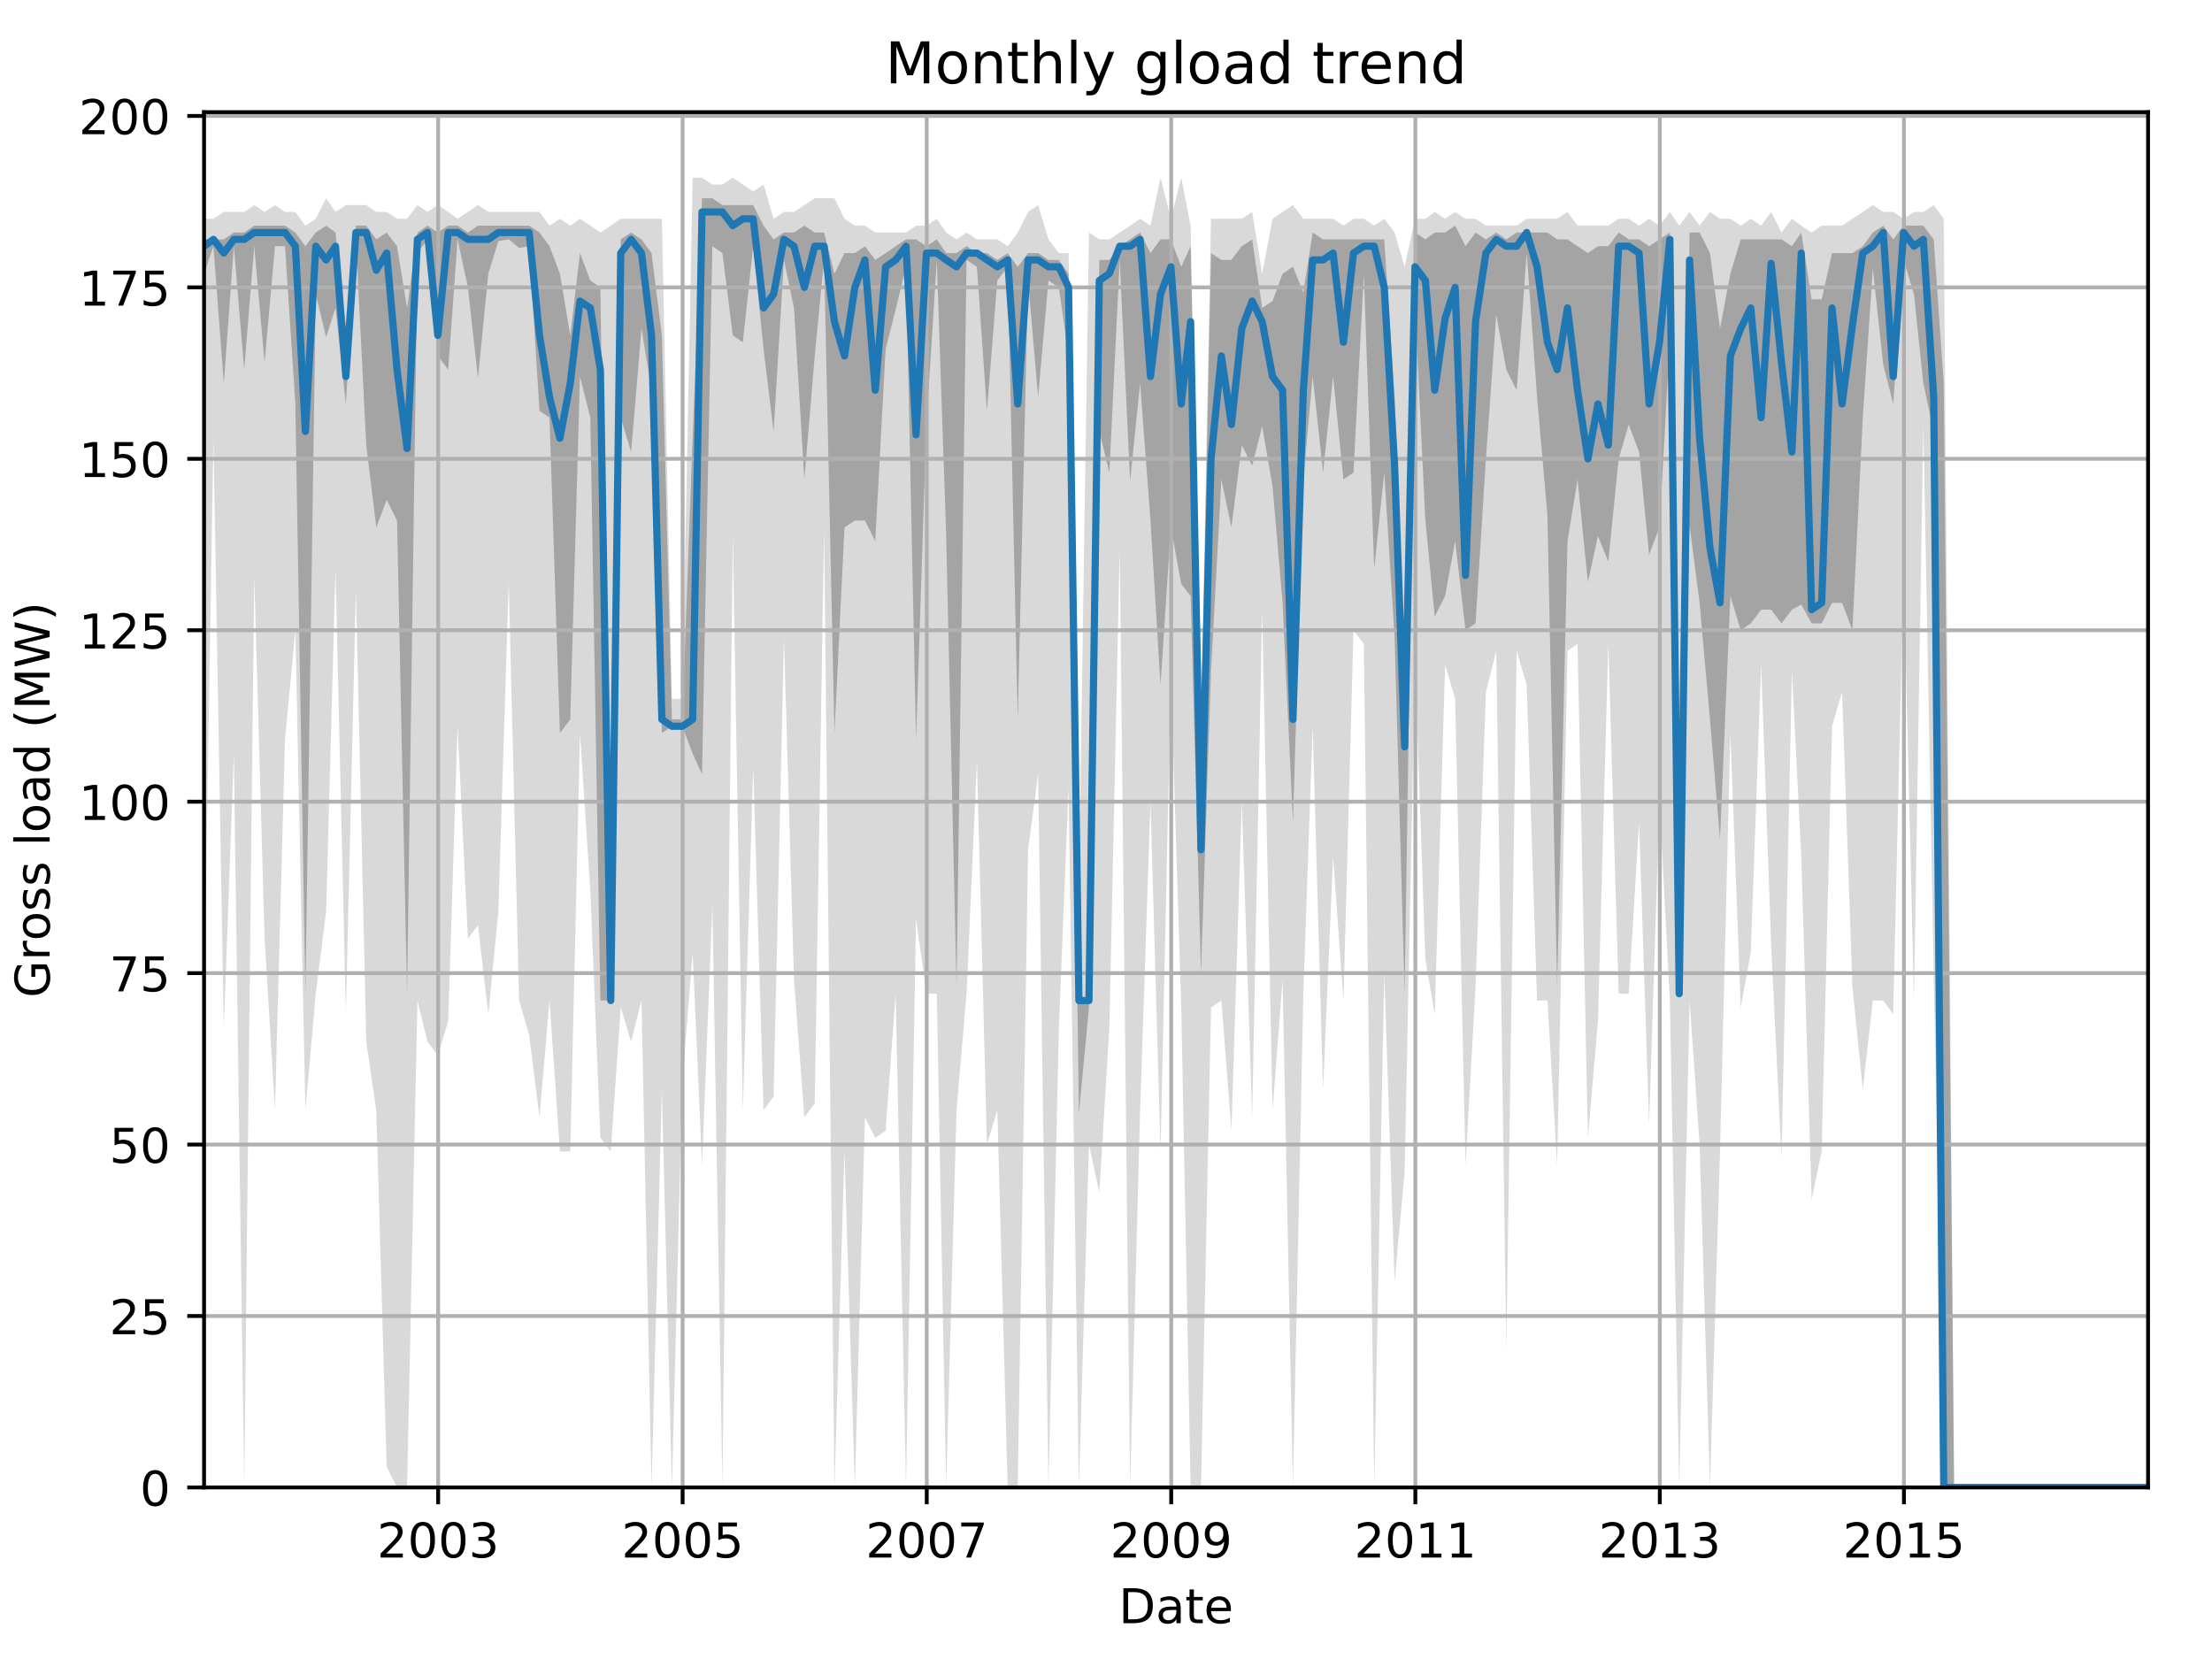 <?xml version="1.0" encoding="utf-8" standalone="no"?>
<!DOCTYPE svg PUBLIC "-//W3C//DTD SVG 1.1//EN"
  "http://www.w3.org/Graphics/SVG/1.1/DTD/svg11.dtd">
<!-- Created with matplotlib (http://matplotlib.org/) -->
<svg height="345.6pt" version="1.1" viewBox="0 0 460.8 345.6" width="460.8pt" xmlns="http://www.w3.org/2000/svg" xmlns:xlink="http://www.w3.org/1999/xlink">
 <defs>
  <style type="text/css">
*{stroke-linecap:butt;stroke-linejoin:round;}
  </style>
 </defs>
 <g id="figure_1">
  <g id="patch_1">
   <path d="M 0 345.6 
L 460.8 345.6 
L 460.8 0 
L 0 0 
z
" style="fill:none;"/>
  </g>
  <g id="axes_1">
   <g id="patch_2">
    <path d="M 42.511 309.863 
L 447.48 309.863 
L 447.48 23.365 
L 42.511 23.365 
z
" style="fill:none;"/>
   </g>
   <g id="PolyCollection_1">
    <path clip-path="url(#pea10a4829b)" d="M 42.511 45.579 
L 42.511 208.435 
L 44.462 91.293 
L 46.622 214.15 
L 48.712 157.007 
L 50.871 309.863 
L 52.961 119.865 
L 55.121 195.578 
L 57.28 231.292 
L 59.37 154.15 
L 61.53 131.293 
L 63.62 231.292 
L 65.78 207.007 
L 67.939 189.864 
L 69.89 118.436 
L 72.05 211.293 
L 74.14 122.722 
L 76.299 217.007 
L 78.389 231.292 
L 80.549 305.578 
L 82.709 309.863 
L 84.799 309.863 
L 86.958 208.435 
L 89.048 217.007 
L 91.208 219.864 
L 93.367 212.721 
L 95.318 151.293 
L 97.478 195.578 
L 99.568 192.721 
L 101.727 211.293 
L 103.817 189.864 
L 105.977 121.293 
L 108.137 208.435 
L 110.227 215.578 
L 112.386 232.721 
L 114.476 208.435 
L 116.636 239.864 
L 118.796 239.864 
L 120.816 152.721 
L 122.976 185.578 
L 125.066 237.007 
L 127.225 239.864 
L 129.315 209.864 
L 131.475 217.007 
L 133.634 208.435 
L 135.724 309.863 
L 137.884 227.007 
L 139.974 309.863 
L 142.134 225.578 
L 144.293 198.436 
L 146.244 242.721 
L 148.404 188.436 
L 150.494 309.863 
L 152.653 111.293 
L 154.743 231.292 
L 156.903 159.864 
L 159.063 231.292 
L 161.153 228.435 
L 163.312 132.722 
L 165.402 204.15 
L 167.562 232.721 
L 169.721 229.864 
L 171.672 109.865 
L 173.832 309.863 
L 175.922 239.864 
L 178.081 309.863 
L 180.171 232.721 
L 182.331 237.007 
L 184.491 235.578 
L 186.581 207.007 
L 188.74 309.863 
L 190.83 191.293 
L 192.99 207.007 
L 195.15 207.007 
L 197.1 309.863 
L 199.26 231.292 
L 201.35 207.007 
L 203.509 158.436 
L 205.599 238.435 
L 207.759 231.292 
L 209.919 309.863 
L 212.009 309.863 
L 214.168 177.007 
L 216.258 161.293 
L 218.418 309.863 
L 220.578 214.15 
L 222.598 164.15 
L 224.758 309.863 
L 226.848 238.435 
L 229.007 248.435 
L 231.097 214.15 
L 233.257 114.15 
L 235.417 309.863 
L 237.507 231.292 
L 239.666 167.007 
L 241.756 239.864 
L 243.916 141.293 
L 246.075 209.864 
L 248.026 309.863 
L 250.186 309.863 
L 252.276 209.864 
L 254.435 208.435 
L 256.525 235.578 
L 258.685 167.007 
L 260.845 232.721 
L 262.935 127.007 
L 265.094 231.292 
L 267.184 204.15 
L 269.344 309.863 
L 271.504 207.007 
L 273.454 151.293 
L 275.614 227.007 
L 277.704 178.436 
L 279.863 208.435 
L 281.953 131.293 
L 284.113 134.15 
L 286.273 309.863 
L 288.363 202.721 
L 290.522 267.007 
L 292.612 244.15 
L 294.772 138.436 
L 296.932 199.864 
L 298.882 211.293 
L 301.042 138.436 
L 303.132 145.579 
L 305.292 242.721 
L 307.382 205.578 
L 309.541 144.15 
L 311.701 135.579 
L 313.791 281.292 
L 315.95 135.579 
L 318.04 142.722 
L 320.2 208.435 
L 322.36 208.435 
L 324.38 242.721 
L 326.54 135.579 
L 328.63 134.15 
L 330.789 237.007 
L 332.879 212.721 
L 335.039 134.15 
L 337.199 207.007 
L 339.289 207.007 
L 341.448 171.293 
L 343.538 234.15 
L 345.698 167.007 
L 347.858 208.435 
L 349.808 309.863 
L 351.968 208.435 
L 354.058 238.435 
L 356.217 309.863 
L 358.307 239.864 
L 360.467 152.721 
L 362.627 209.864 
L 364.717 198.436 
L 366.876 138.436 
L 368.966 197.007 
L 371.126 241.292 
L 373.286 139.864 
L 375.236 178.436 
L 377.396 249.864 
L 379.486 239.864 
L 381.646 151.293 
L 383.736 144.15 
L 385.895 205.578 
L 388.055 227.007 
L 390.145 208.435 
L 392.304 208.435 
L 394.394 211.293 
L 396.554 118.436 
L 398.714 208.435 
L 400.664 88.436 
L 402.824 202.721 
L 404.914 309.863 
L 407.074 309.863 
L 409.164 309.863 
L 411.323 309.863 
L 413.483 309.863 
L 415.573 309.863 
L 417.733 309.863 
L 419.823 309.863 
L 421.982 309.863 
L 424.142 309.863 
L 426.162 309.863 
L 428.322 309.863 
L 430.412 309.863 
L 432.571 309.863 
L 434.661 309.863 
L 436.821 309.863 
L 438.981 309.863 
L 441.071 309.863 
L 443.23 309.863 
L 445.32 309.863 
L 447.48 309.863 
L 447.48 309.863 
L 447.48 309.863 
L 445.32 309.863 
L 443.23 309.863 
L 441.071 309.863 
L 438.981 309.863 
L 436.821 309.863 
L 434.661 309.863 
L 432.571 309.863 
L 430.412 309.863 
L 428.322 309.863 
L 426.162 309.863 
L 424.142 309.863 
L 421.982 309.863 
L 419.823 309.863 
L 417.733 309.863 
L 415.573 309.863 
L 413.483 309.863 
L 411.323 309.863 
L 409.164 309.863 
L 407.074 309.863 
L 404.914 45.579 
L 402.824 42.722 
L 400.664 44.151 
L 398.714 44.151 
L 396.554 45.579 
L 394.394 44.151 
L 392.304 44.151 
L 390.145 42.722 
L 388.055 44.151 
L 385.895 45.579 
L 383.736 47.008 
L 381.646 47.008 
L 379.486 47.008 
L 377.396 48.436 
L 375.236 47.008 
L 373.286 45.579 
L 371.126 48.436 
L 368.966 44.151 
L 366.876 47.008 
L 364.717 45.579 
L 362.627 47.008 
L 360.467 45.579 
L 358.307 45.579 
L 356.217 44.151 
L 354.058 47.008 
L 351.968 44.151 
L 349.808 47.008 
L 347.858 44.151 
L 345.698 47.008 
L 343.538 45.579 
L 341.448 47.008 
L 339.289 45.579 
L 337.199 45.579 
L 335.039 47.008 
L 332.879 47.008 
L 330.789 47.008 
L 328.63 47.008 
L 326.54 44.151 
L 324.38 45.579 
L 322.36 45.579 
L 320.2 45.579 
L 318.04 45.579 
L 315.95 47.008 
L 313.791 47.008 
L 311.701 47.008 
L 309.541 47.008 
L 307.382 45.579 
L 305.292 45.579 
L 303.132 44.151 
L 301.042 45.579 
L 298.882 44.151 
L 296.932 45.579 
L 294.772 45.579 
L 292.612 55.579 
L 290.522 48.436 
L 288.363 45.579 
L 286.273 47.008 
L 284.113 45.579 
L 281.953 45.579 
L 279.863 47.008 
L 277.704 45.579 
L 275.614 45.579 
L 273.454 45.579 
L 271.504 45.579 
L 269.344 42.722 
L 267.184 44.151 
L 265.094 45.579 
L 262.935 57.008 
L 260.845 44.151 
L 258.685 45.579 
L 256.525 45.579 
L 254.435 45.579 
L 252.276 45.579 
L 250.186 148.436 
L 248.026 47.008 
L 246.075 37.008 
L 243.916 45.579 
L 241.756 37.008 
L 239.666 47.008 
L 237.507 45.579 
L 235.417 47.008 
L 233.257 48.436 
L 231.097 49.865 
L 229.007 49.865 
L 226.848 48.436 
L 224.758 184.15 
L 222.598 52.722 
L 220.578 52.722 
L 218.418 49.865 
L 216.258 42.722 
L 214.168 44.151 
L 212.009 48.436 
L 209.919 51.293 
L 207.759 49.865 
L 205.599 49.865 
L 203.509 49.865 
L 201.35 48.436 
L 199.26 49.865 
L 197.1 48.436 
L 195.15 45.579 
L 192.99 47.008 
L 190.83 47.008 
L 188.74 48.436 
L 186.581 48.436 
L 184.491 48.436 
L 182.331 48.436 
L 180.171 47.008 
L 178.081 47.008 
L 175.922 45.579 
L 173.832 41.294 
L 171.672 41.294 
L 169.721 41.294 
L 167.562 42.722 
L 165.402 44.151 
L 163.312 44.151 
L 161.153 45.579 
L 159.063 38.436 
L 156.903 39.865 
L 154.743 38.436 
L 152.653 37.008 
L 150.494 38.436 
L 148.404 38.436 
L 146.244 37.008 
L 144.293 37.008 
L 142.134 145.579 
L 139.974 145.579 
L 137.884 45.579 
L 135.724 45.579 
L 133.634 45.579 
L 131.475 45.579 
L 129.315 45.579 
L 127.225 47.008 
L 125.066 48.436 
L 122.976 47.008 
L 120.816 45.579 
L 118.796 47.008 
L 116.636 45.579 
L 114.476 47.008 
L 112.386 44.151 
L 110.227 44.151 
L 108.137 44.151 
L 105.977 44.151 
L 103.817 44.151 
L 101.727 44.151 
L 99.568 42.722 
L 97.478 44.151 
L 95.318 45.579 
L 93.367 44.151 
L 91.208 42.722 
L 89.048 44.151 
L 86.958 42.722 
L 84.799 45.579 
L 82.709 45.579 
L 80.549 44.151 
L 78.389 44.151 
L 76.299 42.722 
L 74.14 42.722 
L 72.05 42.722 
L 69.89 44.151 
L 67.939 41.294 
L 65.78 45.579 
L 63.62 47.008 
L 61.53 44.151 
L 59.37 44.151 
L 57.28 42.722 
L 55.121 44.151 
L 52.961 42.722 
L 50.871 44.151 
L 48.712 44.151 
L 46.622 44.151 
L 44.462 45.579 
L 42.511 45.579 
z
" style="fill:#808080;fill-opacity:0.3;"/>
   </g>
   <g id="PolyCollection_2">
    <path clip-path="url(#pea10a4829b)" d="M 42.511 49.865 
L 42.511 57.008 
L 44.462 51.293 
L 46.622 79.865 
L 48.712 51.293 
L 50.871 77.008 
L 52.961 51.293 
L 55.121 75.579 
L 57.28 51.293 
L 59.37 51.293 
L 61.53 84.15 
L 63.62 207.007 
L 65.78 61.293 
L 67.939 70.222 
L 69.89 64.151 
L 72.05 84.15 
L 74.14 49.865 
L 76.299 92.722 
L 78.389 109.865 
L 80.549 104.15 
L 82.709 108.436 
L 84.799 207.007 
L 86.958 52.722 
L 89.048 49.865 
L 91.208 74.15 
L 93.367 77.008 
L 95.318 49.865 
L 97.478 59.865 
L 99.568 78.793 
L 101.727 57.008 
L 103.817 50.222 
L 105.977 49.865 
L 108.137 51.651 
L 110.227 51.293 
L 112.386 85.579 
L 114.476 87.008 
L 116.636 152.721 
L 118.796 149.864 
L 120.816 78.436 
L 122.976 87.008 
L 125.066 208.435 
L 127.225 208.435 
L 129.315 87.008 
L 131.475 94.15 
L 133.634 68.436 
L 135.724 81.293 
L 137.884 152.721 
L 139.974 151.293 
L 142.134 151.293 
L 144.293 157.007 
L 146.244 161.293 
L 148.404 51.293 
L 150.494 52.722 
L 152.653 69.865 
L 154.743 71.293 
L 156.903 51.293 
L 159.063 72.722 
L 161.153 89.865 
L 163.312 54.151 
L 165.402 64.151 
L 167.562 99.865 
L 169.721 74.15 
L 171.672 54.151 
L 173.832 152.721 
L 175.922 109.865 
L 178.081 108.436 
L 180.171 108.436 
L 182.331 112.722 
L 184.491 72.722 
L 186.581 64.508 
L 188.74 55.579 
L 190.83 154.15 
L 192.99 88.436 
L 195.15 54.151 
L 197.1 111.293 
L 199.26 205.578 
L 201.35 54.151 
L 203.509 55.579 
L 205.599 85.579 
L 207.759 58.436 
L 209.919 55.579 
L 212.009 149.864 
L 214.168 58.436 
L 216.258 82.722 
L 218.418 58.436 
L 220.578 59.865 
L 222.598 74.15 
L 224.758 232.007 
L 226.848 209.864 
L 229.007 89.865 
L 231.097 98.436 
L 233.257 54.151 
L 235.417 100.222 
L 237.507 79.865 
L 239.666 108.436 
L 241.756 142.722 
L 243.916 109.865 
L 246.075 121.65 
L 248.026 124.15 
L 250.186 202.721 
L 252.276 139.864 
L 254.435 99.865 
L 256.525 109.865 
L 258.685 92.722 
L 260.845 97.008 
L 262.935 88.793 
L 265.094 101.293 
L 267.184 125.579 
L 269.344 171.293 
L 271.504 99.865 
L 273.454 78.436 
L 275.614 98.436 
L 277.704 78.436 
L 279.863 99.865 
L 281.953 98.436 
L 284.113 57.008 
L 286.273 118.436 
L 288.363 98.436 
L 290.522 132.722 
L 292.612 207.007 
L 294.772 64.151 
L 296.932 108.436 
L 298.882 128.436 
L 301.042 124.15 
L 303.132 112.722 
L 305.292 131.293 
L 307.382 129.864 
L 309.541 95.579 
L 311.701 65.579 
L 313.791 77.008 
L 315.95 81.293 
L 318.04 52.722 
L 320.2 82.722 
L 322.36 107.365 
L 324.38 205.578 
L 326.54 112.722 
L 328.63 99.865 
L 330.789 121.293 
L 332.879 111.65 
L 335.039 117.007 
L 337.199 95.579 
L 339.289 88.436 
L 341.448 94.15 
L 343.538 115.579 
L 345.698 109.865 
L 347.858 70.936 
L 349.808 208.435 
L 351.968 109.507 
L 354.058 125.579 
L 356.217 149.864 
L 358.307 174.864 
L 360.467 124.15 
L 362.627 131.293 
L 364.717 129.864 
L 366.876 127.007 
L 368.966 127.007 
L 371.126 129.864 
L 373.286 127.007 
L 375.236 125.936 
L 377.396 129.864 
L 379.486 129.864 
L 381.646 125.579 
L 383.736 125.579 
L 385.895 131.293 
L 388.055 87.008 
L 390.145 55.936 
L 392.304 75.936 
L 394.394 84.15 
L 396.554 54.151 
L 398.714 61.293 
L 400.664 79.865 
L 402.824 89.865 
L 404.914 309.863 
L 407.074 309.863 
L 409.164 309.863 
L 411.323 309.863 
L 413.483 309.863 
L 415.573 309.863 
L 417.733 309.863 
L 419.823 309.863 
L 421.982 309.863 
L 424.142 309.863 
L 426.162 309.863 
L 428.322 309.863 
L 430.412 309.863 
L 432.571 309.863 
L 434.661 309.863 
L 436.821 309.863 
L 438.981 309.863 
L 441.071 309.863 
L 443.23 309.863 
L 445.32 309.863 
L 447.48 309.863 
L 447.48 309.863 
L 447.48 309.863 
L 445.32 309.863 
L 443.23 309.863 
L 441.071 309.863 
L 438.981 309.863 
L 436.821 309.863 
L 434.661 309.863 
L 432.571 309.863 
L 430.412 309.863 
L 428.322 309.863 
L 426.162 309.863 
L 424.142 309.863 
L 421.982 309.863 
L 419.823 309.863 
L 417.733 309.863 
L 415.573 309.863 
L 413.483 309.863 
L 411.323 309.863 
L 409.164 309.863 
L 407.074 309.863 
L 404.914 79.865 
L 402.824 49.865 
L 400.664 47.008 
L 398.714 47.008 
L 396.554 47.008 
L 394.394 49.865 
L 392.304 47.008 
L 390.145 48.436 
L 388.055 51.293 
L 385.895 52.722 
L 383.736 52.722 
L 381.646 52.722 
L 379.486 62.365 
L 377.396 62.365 
L 375.236 48.436 
L 373.286 51.293 
L 371.126 49.865 
L 368.966 49.865 
L 366.876 49.865 
L 364.717 49.865 
L 362.627 49.865 
L 360.467 57.008 
L 358.307 68.436 
L 356.217 52.722 
L 354.058 48.436 
L 351.968 48.436 
L 349.808 207.007 
L 347.858 48.436 
L 345.698 49.865 
L 343.538 51.293 
L 341.448 49.865 
L 339.289 49.865 
L 337.199 48.436 
L 335.039 51.293 
L 332.879 51.293 
L 330.789 52.722 
L 328.63 51.293 
L 326.54 49.865 
L 324.38 49.865 
L 322.36 48.436 
L 320.2 48.436 
L 318.04 48.436 
L 315.95 48.436 
L 313.791 49.865 
L 311.701 48.436 
L 309.541 49.865 
L 307.382 48.436 
L 305.292 51.293 
L 303.132 47.008 
L 301.042 48.436 
L 298.882 48.436 
L 296.932 49.865 
L 294.772 48.436 
L 292.612 139.864 
L 290.522 82.722 
L 288.363 49.865 
L 286.273 49.865 
L 284.113 49.865 
L 281.953 49.865 
L 279.863 49.865 
L 277.704 49.865 
L 275.614 49.865 
L 273.454 48.436 
L 271.504 60.936 
L 269.344 55.579 
L 267.184 57.008 
L 265.094 62.722 
L 262.935 64.151 
L 260.845 49.865 
L 258.685 51.293 
L 256.525 54.151 
L 254.435 54.151 
L 252.276 52.722 
L 250.186 152.721 
L 248.026 51.293 
L 246.075 55.579 
L 243.916 49.865 
L 241.756 49.865 
L 239.666 52.722 
L 237.507 48.436 
L 235.417 49.865 
L 233.257 51.293 
L 231.097 54.151 
L 229.007 54.151 
L 226.848 208.435 
L 224.758 208.435 
L 222.598 57.008 
L 220.578 54.151 
L 218.418 54.151 
L 216.258 52.722 
L 214.168 52.722 
L 212.009 55.579 
L 209.919 52.722 
L 207.759 54.151 
L 205.599 52.722 
L 203.509 52.722 
L 201.35 51.293 
L 199.26 52.722 
L 197.1 52.722 
L 195.15 49.865 
L 192.99 51.293 
L 190.83 49.865 
L 188.74 49.865 
L 186.581 51.293 
L 184.491 52.722 
L 182.331 54.151 
L 180.171 51.293 
L 178.081 52.722 
L 175.922 52.722 
L 173.832 57.008 
L 171.672 48.436 
L 169.721 48.436 
L 167.562 47.008 
L 165.402 48.436 
L 163.312 48.436 
L 161.153 49.865 
L 159.063 47.008 
L 156.903 42.722 
L 154.743 42.722 
L 152.653 42.722 
L 150.494 42.722 
L 148.404 41.294 
L 146.244 41.294 
L 144.293 90.936 
L 142.134 149.864 
L 139.974 149.864 
L 137.884 69.865 
L 135.724 52.722 
L 133.634 49.865 
L 131.475 48.436 
L 129.315 49.865 
L 127.225 207.007 
L 125.066 59.865 
L 122.976 58.436 
L 120.816 52.722 
L 118.796 69.865 
L 116.636 57.008 
L 114.476 51.293 
L 112.386 48.436 
L 110.227 47.008 
L 108.137 47.008 
L 105.977 47.008 
L 103.817 47.008 
L 101.727 47.008 
L 99.568 47.008 
L 97.478 48.436 
L 95.318 47.008 
L 93.367 47.008 
L 91.208 48.436 
L 89.048 47.008 
L 86.958 48.436 
L 84.799 64.151 
L 82.709 51.293 
L 80.549 48.436 
L 78.389 49.865 
L 76.299 47.008 
L 74.14 47.008 
L 72.05 68.436 
L 69.89 48.436 
L 67.939 47.008 
L 65.78 48.436 
L 63.62 51.293 
L 61.53 48.436 
L 59.37 47.008 
L 57.28 47.008 
L 55.121 47.008 
L 52.961 47.008 
L 50.871 48.436 
L 48.712 48.436 
L 46.622 49.865 
L 44.462 49.865 
L 42.511 49.865 
z
" style="fill:#808080;fill-opacity:0.6;"/>
   </g>
   <g id="matplotlib.axis_1">
    <g id="xtick_1">
     <g id="line2d_1">
      <path clip-path="url(#pea10a4829b)" d="M 91.277 309.863 
L 91.277 23.365 
" style="fill:none;stroke:#b0b0b0;stroke-linecap:square;stroke-width:0.8;"/>
     </g>
     <g id="line2d_2">
      <defs>
       <path d="M 0 0 
L 0 3.5 
" id="m61b03df610" style="stroke:#000000;stroke-width:0.8;"/>
      </defs>
      <g>
       <use style="stroke:#000000;stroke-width:0.8;" x="91.277" xlink:href="#m61b03df610" y="309.863"/>
      </g>
     </g>
     <g id="text_1">
      <!-- 2003 -->
      <defs>
       <path d="M 19.188 8.297 
L 53.609 8.297 
L 53.609 0 
L 7.328 0 
L 7.328 8.297 
Q 12.938 14.109 22.625 23.891 
Q 32.328 33.688 34.812 36.531 
Q 39.547 41.844 41.422 45.531 
Q 43.312 49.219 43.312 52.781 
Q 43.312 58.594 39.234 62.25 
Q 35.156 65.922 28.609 65.922 
Q 23.969 65.922 18.812 64.312 
Q 13.672 62.703 7.812 59.422 
L 7.812 69.391 
Q 13.766 71.781 18.938 73 
Q 24.125 74.219 28.422 74.219 
Q 39.75 74.219 46.484 68.547 
Q 53.219 62.891 53.219 53.422 
Q 53.219 48.922 51.531 44.891 
Q 49.859 40.875 45.406 35.406 
Q 44.188 33.984 37.641 27.219 
Q 31.109 20.453 19.188 8.297 
z
" id="DejaVuSans-32"/>
       <path d="M 31.781 66.406 
Q 24.172 66.406 20.328 58.906 
Q 16.5 51.422 16.5 36.375 
Q 16.5 21.391 20.328 13.891 
Q 24.172 6.391 31.781 6.391 
Q 39.453 6.391 43.281 13.891 
Q 47.125 21.391 47.125 36.375 
Q 47.125 51.422 43.281 58.906 
Q 39.453 66.406 31.781 66.406 
z
M 31.781 74.219 
Q 44.047 74.219 50.516 64.516 
Q 56.984 54.828 56.984 36.375 
Q 56.984 17.969 50.516 8.266 
Q 44.047 -1.422 31.781 -1.422 
Q 19.531 -1.422 13.062 8.266 
Q 6.594 17.969 6.594 36.375 
Q 6.594 54.828 13.062 64.516 
Q 19.531 74.219 31.781 74.219 
z
" id="DejaVuSans-30"/>
       <path d="M 40.578 39.312 
Q 47.656 37.797 51.625 33 
Q 55.609 28.219 55.609 21.188 
Q 55.609 10.406 48.188 4.484 
Q 40.766 -1.422 27.094 -1.422 
Q 22.516 -1.422 17.656 -0.516 
Q 12.797 0.391 7.625 2.203 
L 7.625 11.719 
Q 11.719 9.328 16.594 8.109 
Q 21.484 6.891 26.812 6.891 
Q 36.078 6.891 40.938 10.547 
Q 45.797 14.203 45.797 21.188 
Q 45.797 27.641 41.281 31.266 
Q 36.766 34.906 28.719 34.906 
L 20.219 34.906 
L 20.219 43.016 
L 29.109 43.016 
Q 36.375 43.016 40.234 45.922 
Q 44.094 48.828 44.094 54.297 
Q 44.094 59.906 40.109 62.906 
Q 36.141 65.922 28.719 65.922 
Q 24.656 65.922 20.016 65.031 
Q 15.375 64.156 9.812 62.312 
L 9.812 71.094 
Q 15.438 72.656 20.344 73.438 
Q 25.25 74.219 29.594 74.219 
Q 40.828 74.219 47.359 69.109 
Q 53.906 64.016 53.906 55.328 
Q 53.906 49.266 50.438 45.094 
Q 46.969 40.922 40.578 39.312 
z
" id="DejaVuSans-33"/>
      </defs>
      <g transform="translate(78.552 324.462)scale(0.1 -0.1)">
       <use xlink:href="#DejaVuSans-32"/>
       <use x="63.623" xlink:href="#DejaVuSans-30"/>
       <use x="127.246" xlink:href="#DejaVuSans-30"/>
       <use x="190.869" xlink:href="#DejaVuSans-33"/>
      </g>
     </g>
    </g>
    <g id="xtick_2">
     <g id="line2d_3">
      <path clip-path="url(#pea10a4829b)" d="M 142.203 309.863 
L 142.203 23.365 
" style="fill:none;stroke:#b0b0b0;stroke-linecap:square;stroke-width:0.8;"/>
     </g>
     <g id="line2d_4">
      <g>
       <use style="stroke:#000000;stroke-width:0.8;" x="142.203" xlink:href="#m61b03df610" y="309.863"/>
      </g>
     </g>
     <g id="text_2">
      <!-- 2005 -->
      <defs>
       <path d="M 10.797 72.906 
L 49.516 72.906 
L 49.516 64.594 
L 19.828 64.594 
L 19.828 46.734 
Q 21.969 47.469 24.109 47.828 
Q 26.266 48.188 28.422 48.188 
Q 40.625 48.188 47.75 41.5 
Q 54.891 34.812 54.891 23.391 
Q 54.891 11.625 47.562 5.094 
Q 40.234 -1.422 26.906 -1.422 
Q 22.312 -1.422 17.547 -0.641 
Q 12.797 0.141 7.719 1.703 
L 7.719 11.625 
Q 12.109 9.234 16.797 8.062 
Q 21.484 6.891 26.703 6.891 
Q 35.156 6.891 40.078 11.328 
Q 45.016 15.766 45.016 23.391 
Q 45.016 31 40.078 35.438 
Q 35.156 39.891 26.703 39.891 
Q 22.75 39.891 18.812 39.016 
Q 14.891 38.141 10.797 36.281 
z
" id="DejaVuSans-35"/>
      </defs>
      <g transform="translate(129.478 324.462)scale(0.1 -0.1)">
       <use xlink:href="#DejaVuSans-32"/>
       <use x="63.623" xlink:href="#DejaVuSans-30"/>
       <use x="127.246" xlink:href="#DejaVuSans-30"/>
       <use x="190.869" xlink:href="#DejaVuSans-35"/>
      </g>
     </g>
    </g>
    <g id="xtick_3">
     <g id="line2d_5">
      <path clip-path="url(#pea10a4829b)" d="M 193.06 309.863 
L 193.06 23.365 
" style="fill:none;stroke:#b0b0b0;stroke-linecap:square;stroke-width:0.8;"/>
     </g>
     <g id="line2d_6">
      <g>
       <use style="stroke:#000000;stroke-width:0.8;" x="193.06" xlink:href="#m61b03df610" y="309.863"/>
      </g>
     </g>
     <g id="text_3">
      <!-- 2007 -->
      <defs>
       <path d="M 8.203 72.906 
L 55.078 72.906 
L 55.078 68.703 
L 28.609 0 
L 18.312 0 
L 43.219 64.594 
L 8.203 64.594 
z
" id="DejaVuSans-37"/>
      </defs>
      <g transform="translate(180.335 324.462)scale(0.1 -0.1)">
       <use xlink:href="#DejaVuSans-32"/>
       <use x="63.623" xlink:href="#DejaVuSans-30"/>
       <use x="127.246" xlink:href="#DejaVuSans-30"/>
       <use x="190.869" xlink:href="#DejaVuSans-37"/>
      </g>
     </g>
    </g>
    <g id="xtick_4">
     <g id="line2d_7">
      <path clip-path="url(#pea10a4829b)" d="M 243.985 309.863 
L 243.985 23.365 
" style="fill:none;stroke:#b0b0b0;stroke-linecap:square;stroke-width:0.8;"/>
     </g>
     <g id="line2d_8">
      <g>
       <use style="stroke:#000000;stroke-width:0.8;" x="243.985" xlink:href="#m61b03df610" y="309.863"/>
      </g>
     </g>
     <g id="text_4">
      <!-- 2009 -->
      <defs>
       <path d="M 10.984 1.516 
L 10.984 10.5 
Q 14.703 8.734 18.5 7.812 
Q 22.312 6.891 25.984 6.891 
Q 35.75 6.891 40.891 13.453 
Q 46.047 20.016 46.781 33.406 
Q 43.953 29.203 39.594 26.953 
Q 35.25 24.703 29.984 24.703 
Q 19.047 24.703 12.672 31.312 
Q 6.297 37.938 6.297 49.422 
Q 6.297 60.641 12.938 67.422 
Q 19.578 74.219 30.609 74.219 
Q 43.266 74.219 49.922 64.516 
Q 56.594 54.828 56.594 36.375 
Q 56.594 19.141 48.406 8.859 
Q 40.234 -1.422 26.422 -1.422 
Q 22.703 -1.422 18.891 -0.688 
Q 15.094 0.047 10.984 1.516 
z
M 30.609 32.422 
Q 37.25 32.422 41.125 36.953 
Q 45.016 41.5 45.016 49.422 
Q 45.016 57.281 41.125 61.844 
Q 37.25 66.406 30.609 66.406 
Q 23.969 66.406 20.094 61.844 
Q 16.219 57.281 16.219 49.422 
Q 16.219 41.5 20.094 36.953 
Q 23.969 32.422 30.609 32.422 
z
" id="DejaVuSans-39"/>
      </defs>
      <g transform="translate(231.26 324.462)scale(0.1 -0.1)">
       <use xlink:href="#DejaVuSans-32"/>
       <use x="63.623" xlink:href="#DejaVuSans-30"/>
       <use x="127.246" xlink:href="#DejaVuSans-30"/>
       <use x="190.869" xlink:href="#DejaVuSans-39"/>
      </g>
     </g>
    </g>
    <g id="xtick_5">
     <g id="line2d_9">
      <path clip-path="url(#pea10a4829b)" d="M 294.842 309.863 
L 294.842 23.365 
" style="fill:none;stroke:#b0b0b0;stroke-linecap:square;stroke-width:0.8;"/>
     </g>
     <g id="line2d_10">
      <g>
       <use style="stroke:#000000;stroke-width:0.8;" x="294.842" xlink:href="#m61b03df610" y="309.863"/>
      </g>
     </g>
     <g id="text_5">
      <!-- 2011 -->
      <defs>
       <path d="M 12.406 8.297 
L 28.516 8.297 
L 28.516 63.922 
L 10.984 60.406 
L 10.984 69.391 
L 28.422 72.906 
L 38.281 72.906 
L 38.281 8.297 
L 54.391 8.297 
L 54.391 0 
L 12.406 0 
z
" id="DejaVuSans-31"/>
      </defs>
      <g transform="translate(282.117 324.462)scale(0.1 -0.1)">
       <use xlink:href="#DejaVuSans-32"/>
       <use x="63.623" xlink:href="#DejaVuSans-30"/>
       <use x="127.246" xlink:href="#DejaVuSans-31"/>
       <use x="190.869" xlink:href="#DejaVuSans-31"/>
      </g>
     </g>
    </g>
    <g id="xtick_6">
     <g id="line2d_11">
      <path clip-path="url(#pea10a4829b)" d="M 345.768 309.863 
L 345.768 23.365 
" style="fill:none;stroke:#b0b0b0;stroke-linecap:square;stroke-width:0.8;"/>
     </g>
     <g id="line2d_12">
      <g>
       <use style="stroke:#000000;stroke-width:0.8;" x="345.768" xlink:href="#m61b03df610" y="309.863"/>
      </g>
     </g>
     <g id="text_6">
      <!-- 2013 -->
      <g transform="translate(333.043 324.462)scale(0.1 -0.1)">
       <use xlink:href="#DejaVuSans-32"/>
       <use x="63.623" xlink:href="#DejaVuSans-30"/>
       <use x="127.246" xlink:href="#DejaVuSans-31"/>
       <use x="190.869" xlink:href="#DejaVuSans-33"/>
      </g>
     </g>
    </g>
    <g id="xtick_7">
     <g id="line2d_13">
      <path clip-path="url(#pea10a4829b)" d="M 396.624 309.863 
L 396.624 23.365 
" style="fill:none;stroke:#b0b0b0;stroke-linecap:square;stroke-width:0.8;"/>
     </g>
     <g id="line2d_14">
      <g>
       <use style="stroke:#000000;stroke-width:0.8;" x="396.624" xlink:href="#m61b03df610" y="309.863"/>
      </g>
     </g>
     <g id="text_7">
      <!-- 2015 -->
      <g transform="translate(383.899 324.462)scale(0.1 -0.1)">
       <use xlink:href="#DejaVuSans-32"/>
       <use x="63.623" xlink:href="#DejaVuSans-30"/>
       <use x="127.246" xlink:href="#DejaVuSans-31"/>
       <use x="190.869" xlink:href="#DejaVuSans-35"/>
      </g>
     </g>
    </g>
    <g id="text_8">
     <!-- Date -->
     <defs>
      <path d="M 19.672 64.797 
L 19.672 8.109 
L 31.594 8.109 
Q 46.688 8.109 53.688 14.938 
Q 60.688 21.781 60.688 36.531 
Q 60.688 51.172 53.688 57.984 
Q 46.688 64.797 31.594 64.797 
z
M 9.812 72.906 
L 30.078 72.906 
Q 51.266 72.906 61.172 64.094 
Q 71.094 55.281 71.094 36.531 
Q 71.094 17.672 61.125 8.828 
Q 51.172 0 30.078 0 
L 9.812 0 
z
" id="DejaVuSans-44"/>
      <path d="M 34.281 27.484 
Q 23.391 27.484 19.188 25 
Q 14.984 22.516 14.984 16.5 
Q 14.984 11.719 18.141 8.906 
Q 21.297 6.109 26.703 6.109 
Q 34.188 6.109 38.703 11.406 
Q 43.219 16.703 43.219 25.484 
L 43.219 27.484 
z
M 52.203 31.203 
L 52.203 0 
L 43.219 0 
L 43.219 8.297 
Q 40.141 3.328 35.547 0.953 
Q 30.953 -1.422 24.312 -1.422 
Q 15.922 -1.422 10.953 3.297 
Q 6 8.016 6 15.922 
Q 6 25.141 12.172 29.828 
Q 18.359 34.516 30.609 34.516 
L 43.219 34.516 
L 43.219 35.406 
Q 43.219 41.609 39.141 45 
Q 35.062 48.391 27.688 48.391 
Q 23 48.391 18.547 47.266 
Q 14.109 46.141 10.016 43.891 
L 10.016 52.203 
Q 14.938 54.109 19.578 55.047 
Q 24.219 56 28.609 56 
Q 40.484 56 46.344 49.844 
Q 52.203 43.703 52.203 31.203 
z
" id="DejaVuSans-61"/>
      <path d="M 18.312 70.219 
L 18.312 54.688 
L 36.812 54.688 
L 36.812 47.703 
L 18.312 47.703 
L 18.312 18.016 
Q 18.312 11.328 20.141 9.422 
Q 21.969 7.516 27.594 7.516 
L 36.812 7.516 
L 36.812 0 
L 27.594 0 
Q 17.188 0 13.234 3.875 
Q 9.281 7.766 9.281 18.016 
L 9.281 47.703 
L 2.688 47.703 
L 2.688 54.688 
L 9.281 54.688 
L 9.281 70.219 
z
" id="DejaVuSans-74"/>
      <path d="M 56.203 29.594 
L 56.203 25.203 
L 14.891 25.203 
Q 15.484 15.922 20.484 11.062 
Q 25.484 6.203 34.422 6.203 
Q 39.594 6.203 44.453 7.469 
Q 49.312 8.734 54.109 11.281 
L 54.109 2.781 
Q 49.266 0.734 44.188 -0.344 
Q 39.109 -1.422 33.891 -1.422 
Q 20.797 -1.422 13.156 6.188 
Q 5.516 13.812 5.516 26.812 
Q 5.516 40.234 12.766 48.109 
Q 20.016 56 32.328 56 
Q 43.359 56 49.781 48.891 
Q 56.203 41.797 56.203 29.594 
z
M 47.219 32.234 
Q 47.125 39.594 43.094 43.984 
Q 39.062 48.391 32.422 48.391 
Q 24.906 48.391 20.391 44.141 
Q 15.875 39.891 15.188 32.172 
z
" id="DejaVuSans-65"/>
     </defs>
     <g transform="translate(233.045 338.14)scale(0.1 -0.1)">
      <use xlink:href="#DejaVuSans-44"/>
      <use x="77.002" xlink:href="#DejaVuSans-61"/>
      <use x="138.281" xlink:href="#DejaVuSans-74"/>
      <use x="177.49" xlink:href="#DejaVuSans-65"/>
     </g>
    </g>
   </g>
   <g id="matplotlib.axis_2">
    <g id="ytick_1">
     <g id="line2d_15">
      <path clip-path="url(#pea10a4829b)" d="M 42.511 309.863 
L 447.48 309.863 
" style="fill:none;stroke:#b0b0b0;stroke-linecap:square;stroke-width:0.8;"/>
     </g>
     <g id="line2d_16">
      <defs>
       <path d="M 0 0 
L -3.5 0 
" id="m7e601b6b70" style="stroke:#000000;stroke-width:0.8;"/>
      </defs>
      <g>
       <use style="stroke:#000000;stroke-width:0.8;" x="42.511" xlink:href="#m7e601b6b70" y="309.863"/>
      </g>
     </g>
     <g id="text_9">
      <!-- 0 -->
      <g transform="translate(29.149 313.663)scale(0.1 -0.1)">
       <use xlink:href="#DejaVuSans-30"/>
      </g>
     </g>
    </g>
    <g id="ytick_2">
     <g id="line2d_17">
      <path clip-path="url(#pea10a4829b)" d="M 42.511 274.149 
L 447.48 274.149 
" style="fill:none;stroke:#b0b0b0;stroke-linecap:square;stroke-width:0.8;"/>
     </g>
     <g id="line2d_18">
      <g>
       <use style="stroke:#000000;stroke-width:0.8;" x="42.511" xlink:href="#m7e601b6b70" y="274.149"/>
      </g>
     </g>
     <g id="text_10">
      <!-- 25 -->
      <g transform="translate(22.786 277.949)scale(0.1 -0.1)">
       <use xlink:href="#DejaVuSans-32"/>
       <use x="63.623" xlink:href="#DejaVuSans-35"/>
      </g>
     </g>
    </g>
    <g id="ytick_3">
     <g id="line2d_19">
      <path clip-path="url(#pea10a4829b)" d="M 42.511 238.435 
L 447.48 238.435 
" style="fill:none;stroke:#b0b0b0;stroke-linecap:square;stroke-width:0.8;"/>
     </g>
     <g id="line2d_20">
      <g>
       <use style="stroke:#000000;stroke-width:0.8;" x="42.511" xlink:href="#m7e601b6b70" y="238.435"/>
      </g>
     </g>
     <g id="text_11">
      <!-- 50 -->
      <g transform="translate(22.786 242.235)scale(0.1 -0.1)">
       <use xlink:href="#DejaVuSans-35"/>
       <use x="63.623" xlink:href="#DejaVuSans-30"/>
      </g>
     </g>
    </g>
    <g id="ytick_4">
     <g id="line2d_21">
      <path clip-path="url(#pea10a4829b)" d="M 42.511 202.721 
L 447.48 202.721 
" style="fill:none;stroke:#b0b0b0;stroke-linecap:square;stroke-width:0.8;"/>
     </g>
     <g id="line2d_22">
      <g>
       <use style="stroke:#000000;stroke-width:0.8;" x="42.511" xlink:href="#m7e601b6b70" y="202.721"/>
      </g>
     </g>
     <g id="text_12">
      <!-- 75 -->
      <g transform="translate(22.786 206.52)scale(0.1 -0.1)">
       <use xlink:href="#DejaVuSans-37"/>
       <use x="63.623" xlink:href="#DejaVuSans-35"/>
      </g>
     </g>
    </g>
    <g id="ytick_5">
     <g id="line2d_23">
      <path clip-path="url(#pea10a4829b)" d="M 42.511 167.007 
L 447.48 167.007 
" style="fill:none;stroke:#b0b0b0;stroke-linecap:square;stroke-width:0.8;"/>
     </g>
     <g id="line2d_24">
      <g>
       <use style="stroke:#000000;stroke-width:0.8;" x="42.511" xlink:href="#m7e601b6b70" y="167.007"/>
      </g>
     </g>
     <g id="text_13">
      <!-- 100 -->
      <g transform="translate(16.424 170.806)scale(0.1 -0.1)">
       <use xlink:href="#DejaVuSans-31"/>
       <use x="63.623" xlink:href="#DejaVuSans-30"/>
       <use x="127.246" xlink:href="#DejaVuSans-30"/>
      </g>
     </g>
    </g>
    <g id="ytick_6">
     <g id="line2d_25">
      <path clip-path="url(#pea10a4829b)" d="M 42.511 131.293 
L 447.48 131.293 
" style="fill:none;stroke:#b0b0b0;stroke-linecap:square;stroke-width:0.8;"/>
     </g>
     <g id="line2d_26">
      <g>
       <use style="stroke:#000000;stroke-width:0.8;" x="42.511" xlink:href="#m7e601b6b70" y="131.293"/>
      </g>
     </g>
     <g id="text_14">
      <!-- 125 -->
      <g transform="translate(16.424 135.092)scale(0.1 -0.1)">
       <use xlink:href="#DejaVuSans-31"/>
       <use x="63.623" xlink:href="#DejaVuSans-32"/>
       <use x="127.246" xlink:href="#DejaVuSans-35"/>
      </g>
     </g>
    </g>
    <g id="ytick_7">
     <g id="line2d_27">
      <path clip-path="url(#pea10a4829b)" d="M 42.511 95.579 
L 447.48 95.579 
" style="fill:none;stroke:#b0b0b0;stroke-linecap:square;stroke-width:0.8;"/>
     </g>
     <g id="line2d_28">
      <g>
       <use style="stroke:#000000;stroke-width:0.8;" x="42.511" xlink:href="#m7e601b6b70" y="95.579"/>
      </g>
     </g>
     <g id="text_15">
      <!-- 150 -->
      <g transform="translate(16.424 99.378)scale(0.1 -0.1)">
       <use xlink:href="#DejaVuSans-31"/>
       <use x="63.623" xlink:href="#DejaVuSans-35"/>
       <use x="127.246" xlink:href="#DejaVuSans-30"/>
      </g>
     </g>
    </g>
    <g id="ytick_8">
     <g id="line2d_29">
      <path clip-path="url(#pea10a4829b)" d="M 42.511 59.865 
L 447.48 59.865 
" style="fill:none;stroke:#b0b0b0;stroke-linecap:square;stroke-width:0.8;"/>
     </g>
     <g id="line2d_30">
      <g>
       <use style="stroke:#000000;stroke-width:0.8;" x="42.511" xlink:href="#m7e601b6b70" y="59.865"/>
      </g>
     </g>
     <g id="text_16">
      <!-- 175 -->
      <g transform="translate(16.424 63.664)scale(0.1 -0.1)">
       <use xlink:href="#DejaVuSans-31"/>
       <use x="63.623" xlink:href="#DejaVuSans-37"/>
       <use x="127.246" xlink:href="#DejaVuSans-35"/>
      </g>
     </g>
    </g>
    <g id="ytick_9">
     <g id="line2d_31">
      <path clip-path="url(#pea10a4829b)" d="M 42.511 24.151 
L 447.48 24.151 
" style="fill:none;stroke:#b0b0b0;stroke-linecap:square;stroke-width:0.8;"/>
     </g>
     <g id="line2d_32">
      <g>
       <use style="stroke:#000000;stroke-width:0.8;" x="42.511" xlink:href="#m7e601b6b70" y="24.151"/>
      </g>
     </g>
     <g id="text_17">
      <!-- 200 -->
      <g transform="translate(16.424 27.95)scale(0.1 -0.1)">
       <use xlink:href="#DejaVuSans-32"/>
       <use x="63.623" xlink:href="#DejaVuSans-30"/>
       <use x="127.246" xlink:href="#DejaVuSans-30"/>
      </g>
     </g>
    </g>
    <g id="text_18">
     <!-- Gross load (MW) -->
     <defs>
      <path d="M 59.516 10.406 
L 59.516 29.984 
L 43.406 29.984 
L 43.406 38.094 
L 69.281 38.094 
L 69.281 6.781 
Q 63.578 2.734 56.688 0.656 
Q 49.812 -1.422 42 -1.422 
Q 24.906 -1.422 15.25 8.562 
Q 5.609 18.562 5.609 36.375 
Q 5.609 54.25 15.25 64.234 
Q 24.906 74.219 42 74.219 
Q 49.125 74.219 55.547 72.453 
Q 61.969 70.703 67.391 67.281 
L 67.391 56.781 
Q 61.922 61.422 55.766 63.766 
Q 49.609 66.109 42.828 66.109 
Q 29.438 66.109 22.719 58.641 
Q 16.016 51.172 16.016 36.375 
Q 16.016 21.625 22.719 14.156 
Q 29.438 6.688 42.828 6.688 
Q 48.047 6.688 52.141 7.594 
Q 56.25 8.5 59.516 10.406 
z
" id="DejaVuSans-47"/>
      <path d="M 41.109 46.297 
Q 39.594 47.172 37.812 47.578 
Q 36.031 48 33.891 48 
Q 26.266 48 22.188 43.047 
Q 18.109 38.094 18.109 28.812 
L 18.109 0 
L 9.078 0 
L 9.078 54.688 
L 18.109 54.688 
L 18.109 46.188 
Q 20.953 51.172 25.484 53.578 
Q 30.031 56 36.531 56 
Q 37.453 56 38.578 55.875 
Q 39.703 55.766 41.062 55.516 
z
" id="DejaVuSans-72"/>
      <path d="M 30.609 48.391 
Q 23.391 48.391 19.188 42.75 
Q 14.984 37.109 14.984 27.297 
Q 14.984 17.484 19.156 11.844 
Q 23.344 6.203 30.609 6.203 
Q 37.797 6.203 41.984 11.859 
Q 46.188 17.531 46.188 27.297 
Q 46.188 37.016 41.984 42.703 
Q 37.797 48.391 30.609 48.391 
z
M 30.609 56 
Q 42.328 56 49.016 48.375 
Q 55.719 40.766 55.719 27.297 
Q 55.719 13.875 49.016 6.219 
Q 42.328 -1.422 30.609 -1.422 
Q 18.844 -1.422 12.172 6.219 
Q 5.516 13.875 5.516 27.297 
Q 5.516 40.766 12.172 48.375 
Q 18.844 56 30.609 56 
z
" id="DejaVuSans-6f"/>
      <path d="M 44.281 53.078 
L 44.281 44.578 
Q 40.484 46.531 36.375 47.5 
Q 32.281 48.484 27.875 48.484 
Q 21.188 48.484 17.844 46.438 
Q 14.5 44.391 14.5 40.281 
Q 14.5 37.156 16.891 35.375 
Q 19.281 33.594 26.516 31.984 
L 29.594 31.297 
Q 39.156 29.25 43.188 25.516 
Q 47.219 21.781 47.219 15.094 
Q 47.219 7.469 41.188 3.016 
Q 35.156 -1.422 24.609 -1.422 
Q 20.219 -1.422 15.453 -0.562 
Q 10.688 0.297 5.422 2 
L 5.422 11.281 
Q 10.406 8.688 15.234 7.391 
Q 20.062 6.109 24.812 6.109 
Q 31.156 6.109 34.562 8.281 
Q 37.984 10.453 37.984 14.406 
Q 37.984 18.062 35.516 20.016 
Q 33.062 21.969 24.703 23.781 
L 21.578 24.516 
Q 13.234 26.266 9.516 29.906 
Q 5.812 33.547 5.812 39.891 
Q 5.812 47.609 11.281 51.797 
Q 16.75 56 26.812 56 
Q 31.781 56 36.172 55.266 
Q 40.578 54.547 44.281 53.078 
z
" id="DejaVuSans-73"/>
      <path id="DejaVuSans-20"/>
      <path d="M 9.422 75.984 
L 18.406 75.984 
L 18.406 0 
L 9.422 0 
z
" id="DejaVuSans-6c"/>
      <path d="M 45.406 46.391 
L 45.406 75.984 
L 54.391 75.984 
L 54.391 0 
L 45.406 0 
L 45.406 8.203 
Q 42.578 3.328 38.25 0.953 
Q 33.938 -1.422 27.875 -1.422 
Q 17.969 -1.422 11.734 6.484 
Q 5.516 14.406 5.516 27.297 
Q 5.516 40.188 11.734 48.094 
Q 17.969 56 27.875 56 
Q 33.938 56 38.25 53.625 
Q 42.578 51.266 45.406 46.391 
z
M 14.797 27.297 
Q 14.797 17.391 18.875 11.75 
Q 22.953 6.109 30.078 6.109 
Q 37.203 6.109 41.297 11.75 
Q 45.406 17.391 45.406 27.297 
Q 45.406 37.203 41.297 42.844 
Q 37.203 48.484 30.078 48.484 
Q 22.953 48.484 18.875 42.844 
Q 14.797 37.203 14.797 27.297 
z
" id="DejaVuSans-64"/>
      <path d="M 31 75.875 
Q 24.469 64.656 21.281 53.656 
Q 18.109 42.672 18.109 31.391 
Q 18.109 20.125 21.312 9.062 
Q 24.516 -2 31 -13.188 
L 23.188 -13.188 
Q 15.875 -1.703 12.234 9.375 
Q 8.594 20.453 8.594 31.391 
Q 8.594 42.281 12.203 53.312 
Q 15.828 64.359 23.188 75.875 
z
" id="DejaVuSans-28"/>
      <path d="M 9.812 72.906 
L 24.516 72.906 
L 43.109 23.297 
L 61.812 72.906 
L 76.516 72.906 
L 76.516 0 
L 66.891 0 
L 66.891 64.016 
L 48.094 14.016 
L 38.188 14.016 
L 19.391 64.016 
L 19.391 0 
L 9.812 0 
z
" id="DejaVuSans-4d"/>
      <path d="M 3.328 72.906 
L 13.281 72.906 
L 28.609 11.281 
L 43.891 72.906 
L 54.984 72.906 
L 70.312 11.281 
L 85.594 72.906 
L 95.609 72.906 
L 77.297 0 
L 64.891 0 
L 49.516 63.281 
L 33.984 0 
L 21.578 0 
z
" id="DejaVuSans-57"/>
      <path d="M 8.016 75.875 
L 15.828 75.875 
Q 23.141 64.359 26.781 53.312 
Q 30.422 42.281 30.422 31.391 
Q 30.422 20.453 26.781 9.375 
Q 23.141 -1.703 15.828 -13.188 
L 8.016 -13.188 
Q 14.5 -2 17.703 9.062 
Q 20.906 20.125 20.906 31.391 
Q 20.906 42.672 17.703 53.656 
Q 14.5 64.656 8.016 75.875 
z
" id="DejaVuSans-29"/>
     </defs>
     <g transform="translate(10.344 207.835)rotate(-90)scale(0.1 -0.1)">
      <use xlink:href="#DejaVuSans-47"/>
      <use x="77.49" xlink:href="#DejaVuSans-72"/>
      <use x="118.572" xlink:href="#DejaVuSans-6f"/>
      <use x="179.754" xlink:href="#DejaVuSans-73"/>
      <use x="231.854" xlink:href="#DejaVuSans-73"/>
      <use x="283.953" xlink:href="#DejaVuSans-20"/>
      <use x="315.74" xlink:href="#DejaVuSans-6c"/>
      <use x="343.523" xlink:href="#DejaVuSans-6f"/>
      <use x="404.705" xlink:href="#DejaVuSans-61"/>
      <use x="465.984" xlink:href="#DejaVuSans-64"/>
      <use x="529.461" xlink:href="#DejaVuSans-20"/>
      <use x="561.248" xlink:href="#DejaVuSans-28"/>
      <use x="600.262" xlink:href="#DejaVuSans-4d"/>
      <use x="686.541" xlink:href="#DejaVuSans-57"/>
      <use x="785.418" xlink:href="#DejaVuSans-29"/>
     </g>
    </g>
   </g>
   <g id="line2d_33">
    <path clip-path="url(#pea10a4829b)" d="M 42.511 51.293 
L 44.462 49.865 
L 46.622 52.722 
L 48.712 49.865 
L 50.871 49.865 
L 52.961 48.436 
L 59.37 48.436 
L 61.53 51.293 
L 63.62 89.865 
L 65.78 51.293 
L 67.939 54.151 
L 69.89 51.293 
L 72.05 78.436 
L 74.14 48.436 
L 76.299 48.436 
L 78.389 56.293 
L 80.549 52.722 
L 82.709 77.008 
L 84.799 93.436 
L 86.958 49.865 
L 89.048 48.436 
L 91.208 69.865 
L 93.367 48.436 
L 95.318 48.436 
L 97.478 49.865 
L 101.727 49.865 
L 103.817 48.436 
L 110.227 48.436 
L 112.386 69.865 
L 114.476 82.722 
L 116.636 91.293 
L 118.796 79.865 
L 120.816 62.722 
L 122.976 64.151 
L 125.066 77.008 
L 127.225 208.435 
L 129.315 52.722 
L 131.475 49.865 
L 133.634 52.722 
L 135.724 69.865 
L 137.884 149.864 
L 139.974 151.293 
L 142.134 151.293 
L 144.293 149.864 
L 146.244 44.151 
L 150.494 44.151 
L 152.653 47.008 
L 154.743 45.579 
L 156.903 45.579 
L 159.063 64.151 
L 161.153 61.293 
L 163.312 49.865 
L 165.402 51.293 
L 167.562 59.865 
L 169.721 51.293 
L 171.672 51.293 
L 173.832 67.008 
L 175.922 74.15 
L 178.081 59.865 
L 180.171 54.151 
L 182.331 81.293 
L 184.491 55.579 
L 186.581 54.151 
L 188.74 51.293 
L 190.83 90.579 
L 192.99 52.722 
L 195.15 52.722 
L 197.1 54.151 
L 199.26 55.579 
L 201.35 52.722 
L 203.509 52.722 
L 207.759 55.579 
L 209.919 54.151 
L 212.009 84.15 
L 214.168 54.151 
L 216.258 54.151 
L 218.418 55.579 
L 220.578 55.579 
L 222.598 59.865 
L 224.758 208.435 
L 226.848 208.435 
L 229.007 58.436 
L 231.097 57.008 
L 233.257 51.293 
L 235.417 51.293 
L 237.507 49.865 
L 239.666 78.436 
L 241.756 61.293 
L 243.916 55.579 
L 246.075 84.15 
L 248.026 67.008 
L 250.186 177.007 
L 252.276 95.579 
L 254.435 74.15 
L 256.525 88.436 
L 258.685 68.436 
L 260.845 62.722 
L 262.935 67.008 
L 265.094 78.436 
L 267.184 81.293 
L 269.344 149.864 
L 271.504 81.293 
L 273.454 54.151 
L 275.614 54.151 
L 277.704 52.722 
L 279.863 71.293 
L 281.953 52.722 
L 284.113 51.293 
L 286.273 51.293 
L 288.363 59.865 
L 290.522 97.008 
L 292.612 155.579 
L 294.772 55.579 
L 296.932 58.436 
L 298.882 81.293 
L 301.042 66.293 
L 303.132 59.865 
L 305.292 119.865 
L 307.382 67.008 
L 309.541 52.722 
L 311.701 49.865 
L 313.791 51.293 
L 315.95 51.293 
L 318.04 48.436 
L 320.2 55.579 
L 322.36 71.293 
L 324.38 77.008 
L 326.54 64.151 
L 328.63 81.293 
L 330.789 95.579 
L 332.879 84.15 
L 335.039 92.722 
L 337.199 51.293 
L 339.289 51.293 
L 341.448 52.722 
L 343.538 84.15 
L 345.698 71.293 
L 347.858 49.865 
L 349.808 207.007 
L 351.968 54.151 
L 354.058 91.293 
L 356.217 114.15 
L 358.307 125.579 
L 360.467 74.15 
L 362.627 68.436 
L 364.717 64.151 
L 366.876 87.008 
L 368.966 54.865 
L 371.126 75.579 
L 373.286 94.15 
L 375.236 52.722 
L 377.396 127.007 
L 379.486 125.579 
L 381.646 64.151 
L 383.736 84.15 
L 385.895 67.722 
L 388.055 52.722 
L 390.145 51.293 
L 392.304 48.436 
L 394.394 78.436 
L 396.554 48.436 
L 398.714 51.293 
L 400.664 49.865 
L 402.824 82.722 
L 404.914 309.863 
L 447.48 309.863 
L 447.48 309.863 
" style="fill:none;stroke:#1f77b4;stroke-linecap:square;stroke-width:1.5;"/>
   </g>
   <g id="patch_3">
    <path d="M 42.511 309.863 
L 42.511 23.365 
" style="fill:none;stroke:#000000;stroke-linecap:square;stroke-linejoin:miter;stroke-width:0.8;"/>
   </g>
   <g id="patch_4">
    <path d="M 447.48 309.863 
L 447.48 23.365 
" style="fill:none;stroke:#000000;stroke-linecap:square;stroke-linejoin:miter;stroke-width:0.8;"/>
   </g>
   <g id="patch_5">
    <path d="M 42.511 309.863 
L 447.48 309.863 
" style="fill:none;stroke:#000000;stroke-linecap:square;stroke-linejoin:miter;stroke-width:0.8;"/>
   </g>
   <g id="patch_6">
    <path d="M 42.511 23.365 
L 447.48 23.365 
" style="fill:none;stroke:#000000;stroke-linecap:square;stroke-linejoin:miter;stroke-width:0.8;"/>
   </g>
   <g id="text_19">
    <!-- Monthly gload trend -->
    <defs>
     <path d="M 54.891 33.016 
L 54.891 0 
L 45.906 0 
L 45.906 32.719 
Q 45.906 40.484 42.875 44.328 
Q 39.844 48.188 33.797 48.188 
Q 26.516 48.188 22.312 43.547 
Q 18.109 38.922 18.109 30.906 
L 18.109 0 
L 9.078 0 
L 9.078 54.688 
L 18.109 54.688 
L 18.109 46.188 
Q 21.344 51.125 25.703 53.562 
Q 30.078 56 35.797 56 
Q 45.219 56 50.047 50.172 
Q 54.891 44.344 54.891 33.016 
z
" id="DejaVuSans-6e"/>
     <path d="M 54.891 33.016 
L 54.891 0 
L 45.906 0 
L 45.906 32.719 
Q 45.906 40.484 42.875 44.328 
Q 39.844 48.188 33.797 48.188 
Q 26.516 48.188 22.312 43.547 
Q 18.109 38.922 18.109 30.906 
L 18.109 0 
L 9.078 0 
L 9.078 75.984 
L 18.109 75.984 
L 18.109 46.188 
Q 21.344 51.125 25.703 53.562 
Q 30.078 56 35.797 56 
Q 45.219 56 50.047 50.172 
Q 54.891 44.344 54.891 33.016 
z
" id="DejaVuSans-68"/>
     <path d="M 32.172 -5.078 
Q 28.375 -14.844 24.75 -17.812 
Q 21.141 -20.797 15.094 -20.797 
L 7.906 -20.797 
L 7.906 -13.281 
L 13.188 -13.281 
Q 16.891 -13.281 18.938 -11.516 
Q 21 -9.766 23.484 -3.219 
L 25.094 0.875 
L 2.984 54.688 
L 12.5 54.688 
L 29.594 11.922 
L 46.688 54.688 
L 56.203 54.688 
z
" id="DejaVuSans-79"/>
     <path d="M 45.406 27.984 
Q 45.406 37.75 41.375 43.109 
Q 37.359 48.484 30.078 48.484 
Q 22.859 48.484 18.828 43.109 
Q 14.797 37.75 14.797 27.984 
Q 14.797 18.266 18.828 12.891 
Q 22.859 7.516 30.078 7.516 
Q 37.359 7.516 41.375 12.891 
Q 45.406 18.266 45.406 27.984 
z
M 54.391 6.781 
Q 54.391 -7.172 48.188 -13.984 
Q 42 -20.797 29.203 -20.797 
Q 24.469 -20.797 20.266 -20.094 
Q 16.062 -19.391 12.109 -17.922 
L 12.109 -9.188 
Q 16.062 -11.328 19.922 -12.344 
Q 23.781 -13.375 27.781 -13.375 
Q 36.625 -13.375 41.016 -8.766 
Q 45.406 -4.156 45.406 5.172 
L 45.406 9.625 
Q 42.625 4.781 38.281 2.391 
Q 33.938 0 27.875 0 
Q 17.828 0 11.672 7.656 
Q 5.516 15.328 5.516 27.984 
Q 5.516 40.672 11.672 48.328 
Q 17.828 56 27.875 56 
Q 33.938 56 38.281 53.609 
Q 42.625 51.219 45.406 46.391 
L 45.406 54.688 
L 54.391 54.688 
z
" id="DejaVuSans-67"/>
    </defs>
    <g transform="translate(184.405 17.365)scale(0.12 -0.12)">
     <use xlink:href="#DejaVuSans-4d"/>
     <use x="86.279" xlink:href="#DejaVuSans-6f"/>
     <use x="147.461" xlink:href="#DejaVuSans-6e"/>
     <use x="210.84" xlink:href="#DejaVuSans-74"/>
     <use x="250.049" xlink:href="#DejaVuSans-68"/>
     <use x="313.428" xlink:href="#DejaVuSans-6c"/>
     <use x="341.211" xlink:href="#DejaVuSans-79"/>
     <use x="400.391" xlink:href="#DejaVuSans-20"/>
     <use x="432.178" xlink:href="#DejaVuSans-67"/>
     <use x="495.654" xlink:href="#DejaVuSans-6c"/>
     <use x="523.438" xlink:href="#DejaVuSans-6f"/>
     <use x="584.619" xlink:href="#DejaVuSans-61"/>
     <use x="645.898" xlink:href="#DejaVuSans-64"/>
     <use x="709.375" xlink:href="#DejaVuSans-20"/>
     <use x="741.162" xlink:href="#DejaVuSans-74"/>
     <use x="780.371" xlink:href="#DejaVuSans-72"/>
     <use x="821.453" xlink:href="#DejaVuSans-65"/>
     <use x="882.977" xlink:href="#DejaVuSans-6e"/>
     <use x="946.355" xlink:href="#DejaVuSans-64"/>
    </g>
   </g>
  </g>
 </g>
 <defs>
  <clipPath id="pea10a4829b">
   <rect height="286.498" width="404.969" x="42.511" y="23.365"/>
  </clipPath>
 </defs>
</svg>
